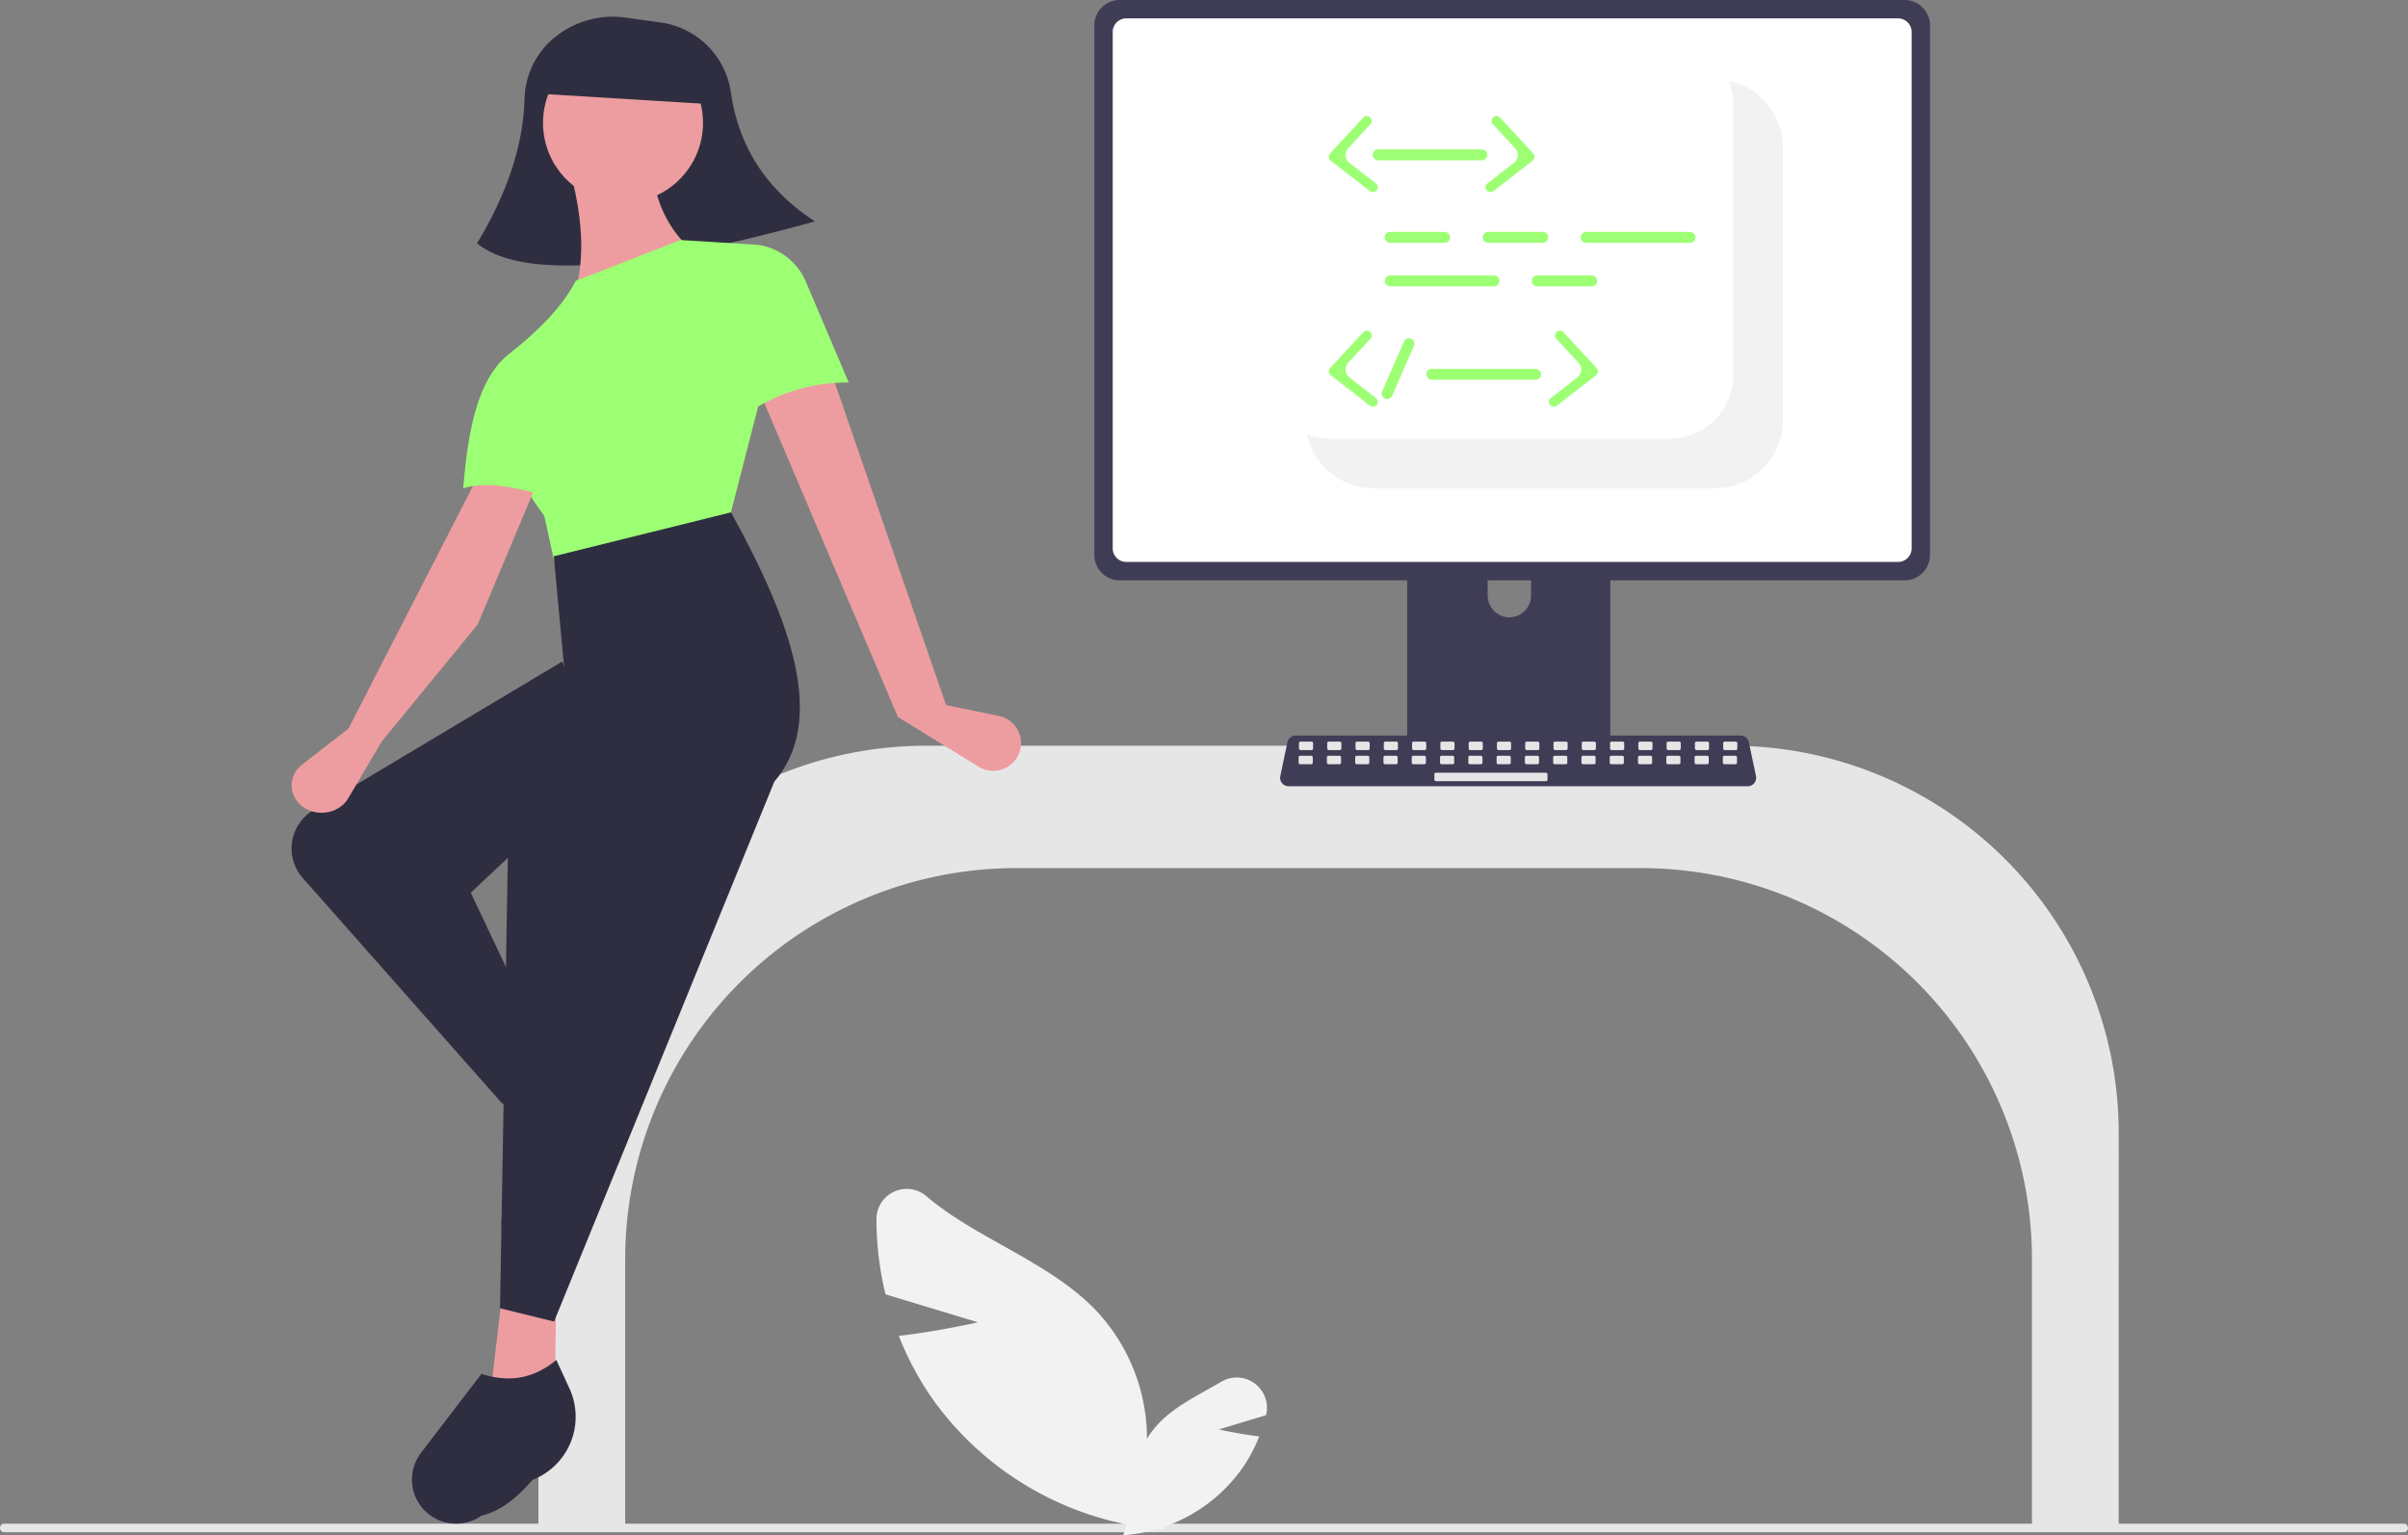 <svg xmlns="http://www.w3.org/2000/svg" width="796.98" height="508.226" viewBox="0 0 796.98 508.226" xmlns:xlink="http://www.w3.org/1999/xlink" role="img" artist="Katerina Limpitsouni" source="https://undraw.co/"><rect x="0" y="0" width="796.98" height="508.226" fill="#808080" stroke="none"/><g transform="translate(-650 -340.407)"><path d="M255.615,690.14a1.369,1.369,0,0,0,1.314,1.418h794.345a1.421,1.421,0,0,0,0-2.836H256.936a1.367,1.367,0,0,0-1.321,1.409Z" transform="translate(394.385 156.094)" fill="#e6e6e6"/><path d="M940.726,732.284h28.708V600.672A128.257,128.257,0,0,0,841.322,472.559h-266.8A128.258,128.258,0,0,0,446.41,600.672V732.284h28.708V642.37a129.45,129.45,0,0,1,129.3-129.3h207a129.45,129.45,0,0,1,129.3,129.3Z" transform="translate(381.802 114.721)" fill="#e6e6e6"/><path d="M573.9,639.863l-30.6-9.263a105.419,105.419,0,0,1-2.989-24.975,10.007,10.007,0,0,1,16.459-7.572c16.41,14.075,40.446,21.586,55.958,37.625a62.04,62.04,0,0,1,16.546,51.166l6.7,21.661a103.96,103.96,0,0,1-76.222-42.038A100.42,100.42,0,0,1,547.7,644.348C560.675,642.876,573.9,639.863,573.9,639.863Z" transform="translate(399.776 138.289)" fill="#f2f2f2"/><path d="M640.524,665.3l15.6-4.724q.03-.124.06-.249A10.018,10.018,0,0,0,641.317,649.5c-7.084,4.208-14.949,7.831-20.6,13.673a31.643,31.643,0,0,0-8.439,26.1l-3.416,11.048a53.023,53.023,0,0,0,38.876-21.441,51.22,51.22,0,0,0,6.15-11.281C647.272,666.841,640.524,665.3,640.524,665.3Z" transform="translate(412.895 148.319)" fill="#f2f2f2"/><path d="M751.746,391.091H690.978a3.242,3.242,0,0,0-3.237,3.246v96h67.251v-96a3.244,3.244,0,0,0-3.246-3.246Zm-30.18,54.544a7.209,7.209,0,0,1-7.176-7.176V427.387a7.176,7.176,0,0,1,14.352,0v11.072a7.209,7.209,0,0,1-7.176,7.176Z" transform="translate(427.992 99.128)" fill="#3f3d56"/><path d="M869.007,265.347H609.248a8.432,8.432,0,0,0-8.419,8.419V449.052a8.427,8.427,0,0,0,8.419,8.419H869.007a8.427,8.427,0,0,0,8.419-8.419V273.765a8.432,8.432,0,0,0-8.419-8.419Z" transform="translate(411.357 75.061)" fill="#3f3d56"/><path d="M865.861,270.451H610.44a4.512,4.512,0,0,0-4.5,4.512V445.9a4.51,4.51,0,0,0,4.5,4.5H865.861a4.51,4.51,0,0,0,4.5-4.5V274.962a4.512,4.512,0,0,0-4.5-4.512Z" transform="translate(412.335 76.037)" fill="#fff"/><path d="M687.565,471.812v9.262a1.814,1.814,0,0,0,1.811,1.811h64.047a1.82,1.82,0,0,0,1.811-1.811v-9.262Z" transform="translate(427.959 114.578)" fill="#3f3d56"/><path d="M807.207,486.508H655.245a2.8,2.8,0,0,1-2.735-3.371l2.358-11.2a2.808,2.808,0,0,1,2.735-2.219H804.849a2.808,2.808,0,0,1,2.735,2.219l2.358,11.2a2.8,2.8,0,0,1-2.735,3.371Z" transform="translate(421.237 114.177)" fill="#3f3d56"/><rect width="4.68" height="2.808" rx="0.488" transform="translate(1079.919 585.911)" fill="#e6e6e6"/><rect width="4.68" height="2.808" rx="0.488" transform="translate(1089.281 585.911)" fill="#e6e6e6"/><rect width="4.68" height="2.808" rx="0.488" transform="translate(1098.641 585.911)" fill="#e6e6e6"/><rect width="4.68" height="2.808" rx="0.488" transform="translate(1108.001 585.911)" fill="#e6e6e6"/><rect width="4.68" height="2.808" rx="0.488" transform="translate(1117.362 585.911)" fill="#e6e6e6"/><rect width="4.68" height="2.808" rx="0.488" transform="translate(1126.722 585.911)" fill="#e6e6e6"/><rect width="4.68" height="2.808" rx="0.488" transform="translate(1136.083 585.911)" fill="#e6e6e6"/><rect width="4.68" height="2.808" rx="0.488" transform="translate(1145.444 585.911)" fill="#e6e6e6"/><rect width="4.68" height="2.808" rx="0.488" transform="translate(1154.804 585.911)" fill="#e6e6e6"/><rect width="4.68" height="2.808" rx="0.488" transform="translate(1164.164 585.911)" fill="#e6e6e6"/><rect width="4.68" height="2.808" rx="0.488" transform="translate(1173.526 585.911)" fill="#e6e6e6"/><rect width="4.68" height="2.808" rx="0.488" transform="translate(1182.886 585.911)" fill="#e6e6e6"/><rect width="4.68" height="2.808" rx="0.488" transform="translate(1192.246 585.911)" fill="#e6e6e6"/><rect width="4.68" height="2.808" rx="0.488" transform="translate(1201.607 585.911)" fill="#e6e6e6"/><rect width="4.68" height="2.808" rx="0.488" transform="translate(1210.967 585.911)" fill="#e6e6e6"/><rect width="4.68" height="2.808" rx="0.488" transform="translate(1220.328 585.911)" fill="#e6e6e6"/><rect width="4.68" height="2.808" rx="0.488" transform="translate(1079.81 590.593)" fill="#e6e6e6"/><rect width="4.68" height="2.808" rx="0.488" transform="translate(1089.17 590.593)" fill="#e6e6e6"/><rect width="4.68" height="2.808" rx="0.488" transform="translate(1098.53 590.593)" fill="#e6e6e6"/><rect width="4.68" height="2.808" rx="0.488" transform="translate(1107.892 590.593)" fill="#e6e6e6"/><rect width="4.68" height="2.808" rx="0.488" transform="translate(1117.252 590.593)" fill="#e6e6e6"/><rect width="4.68" height="2.808" rx="0.488" transform="translate(1126.612 590.593)" fill="#e6e6e6"/><rect width="4.68" height="2.808" rx="0.488" transform="translate(1135.972 590.593)" fill="#e6e6e6"/><rect width="4.68" height="2.808" rx="0.488" transform="translate(1145.333 590.593)" fill="#e6e6e6"/><rect width="4.68" height="2.808" rx="0.488" transform="translate(1154.694 590.593)" fill="#e6e6e6"/><rect width="4.68" height="2.808" rx="0.488" transform="translate(1164.054 590.593)" fill="#e6e6e6"/><rect width="4.68" height="2.808" rx="0.488" transform="translate(1173.415 590.593)" fill="#e6e6e6"/><rect width="4.68" height="2.808" rx="0.488" transform="translate(1182.775 590.593)" fill="#e6e6e6"/><rect width="4.68" height="2.808" rx="0.488" transform="translate(1192.135 590.593)" fill="#e6e6e6"/><rect width="4.68" height="2.808" rx="0.488" transform="translate(1201.497 590.593)" fill="#e6e6e6"/><rect width="4.68" height="2.808" rx="0.488" transform="translate(1210.857 590.593)" fill="#e6e6e6"/><rect width="4.68" height="2.808" rx="0.488" transform="translate(1220.217 590.593)" fill="#e6e6e6"/><rect width="37.442" height="2.808" rx="0.488" transform="translate(1124.74 596.208)" fill="#e6e6e6"/><path d="M817.447,310.036v89.974a22.723,22.723,0,0,1-22.717,22.72H682.116a22.735,22.735,0,0,1-20.863-13.694,21.431,21.431,0,0,1-1.344-4.177,20.691,20.691,0,0,0,7.506,1.394H780.025a20.974,20.974,0,0,0,20.945-20.945V295.335a20.694,20.694,0,0,0-1.394-7.506,21.432,21.432,0,0,1,4.182,1.346,22.733,22.733,0,0,1,13.689,20.861Z" transform="translate(422.665 79.364)" fill="#f2f2f2"/><path d="M701.335,333.39H683.307a1.8,1.8,0,0,1,0-3.606h18.028a1.8,1.8,0,0,1,0,3.606Z" transform="translate(426.798 87.394)" fill="#9dff73"/><path d="M728.573,333.39H710.545a1.8,1.8,0,0,1,0-3.606h18.028a1.8,1.8,0,0,1,0,3.606Z" transform="translate(432.012 87.394)" fill="#9dff73"/><path d="M742.192,345.5H724.164a1.8,1.8,0,0,1,0-3.606h18.028a1.8,1.8,0,1,1,0,3.606Z" transform="translate(434.618 89.711)" fill="#9dff73"/><path d="M717.66,345.5H683.307a1.8,1.8,0,0,1,0-3.606H717.66a1.8,1.8,0,0,1,0,3.606Z" transform="translate(426.798 89.711)" fill="#9dff73"/><path d="M772.136,333.39H737.783a1.8,1.8,0,0,1,0-3.606h34.353a1.8,1.8,0,0,1,0,3.606Z" transform="translate(437.225 87.394)" fill="#9dff73"/><path d="M714.318,310.466H679.965a1.8,1.8,0,0,1,0-3.606h34.353a1.8,1.8,0,0,1,0,3.606Z" transform="translate(426.159 83.006)" fill="#9dff73"/><path d="M711.14,322.772a1.614,1.614,0,0,1-.992-2.889l8.8-6.838a3.233,3.233,0,0,0,.391-4.746L711.95,300.3a1.614,1.614,0,0,1,2.371-2.192l10.967,11.872a1.615,1.615,0,0,1-.195,2.37L712.13,322.433a1.61,1.61,0,0,1-.99.34Z" transform="translate(432.161 81.233)" fill="#9dff73"/><path d="M680.558,322.772a1.614,1.614,0,0,0,.992-2.889l-8.8-6.838a3.233,3.233,0,0,1-.391-4.746l7.385-8a1.614,1.614,0,1,0-2.371-2.192l-10.967,11.872a1.615,1.615,0,0,0,.195,2.37l12.964,10.077a1.611,1.611,0,0,0,.99.34Z" transform="translate(423.827 81.233)" fill="#9dff73"/><path d="M729.224,371.446H694.871a1.8,1.8,0,1,1,0-3.606h34.353a1.8,1.8,0,0,1,0,3.606Z" transform="translate(429.012 94.678)" fill="#9dff73"/><path d="M728.756,382.4a1.614,1.614,0,0,1-.992-2.889l8.8-6.838a3.233,3.233,0,0,0,.391-4.746l-7.385-7.995a1.614,1.614,0,0,1,2.371-2.191L742.9,369.61a1.615,1.615,0,0,1-.195,2.37l-12.964,10.077a1.609,1.609,0,0,1-.99.34Z" transform="translate(435.533 92.645)" fill="#9dff73"/><path d="M680.558,382.4a1.614,1.614,0,0,0,.992-2.889l-8.8-6.838a3.233,3.233,0,0,1-.391-4.746l7.385-8a1.614,1.614,0,0,0-2.371-2.191L666.409,369.61a1.615,1.615,0,0,0,.195,2.37l12.964,10.077a1.61,1.61,0,0,0,.99.34Z" transform="translate(423.827 92.645)" fill="#9dff73"/><path d="M680.813,376.94l7.221-16.519a1.8,1.8,0,0,1,3.3,1.444l-7.221,16.519a1.8,1.8,0,0,1-3.3-1.444Z" transform="translate(426.637 93.051)" fill="#9dff73"/><g transform="translate(746.501 345.941)"><path d="M320.61,313.353c-44.966,12.4-94.206,21.729-111.849,7.251,9.66-16.082,15.232-31.932,15.7-47.5a27.308,27.308,0,0,1,8.037-18.943,30.568,30.568,0,0,1,25.5-8.285l11.67,1.638q.589.083,1.172.188a27.291,27.291,0,0,1,21.943,23C295.243,287.58,303.51,302.189,320.61,313.353Z" transform="translate(-147.369 -245.583)" fill="#2f2e41"/><path d="M344.953,449.478l17.481,3.6a9.182,9.182,0,0,1,6.577,12.627h0A9.182,9.182,0,0,1,355.77,469.9L329.03,453.45,283.611,346.679l23.525-6.8Z" transform="translate(-128.337 -221.608)" fill="#ed9da0"/><path d="M79.583,395.551,66.347,399.4,56.328,378.708,66.516,373.4Z" transform="translate(12.504 -27.577)" fill="#a0616a"/><path d="M77.506,468.271l-20.947-4.3,3.279-27.9,18.027.86Z" transform="translate(9.657 -11.334)" fill="#ed9da0"/><path d="M246.869,550.943l-17.2,11.32-66.156-74.83A14.745,14.745,0,0,1,167,465.009l82.413-49.244,12.623,36.261L219.119,492.3Z" transform="translate(-159.814 -202.312)" fill="#2f2e41"/><path d="M247.263,561.523l-.13.168c-1.1,6.437-3.03,12.308-7.342,16.558a12.83,12.83,0,0,1-15.582,7.037h0a12.83,12.83,0,0,1-8.9-13.664l3.214-28.729c7.71-1.772,13.591-6.157,16.567-14.688l7.493,5.1a19.7,19.7,0,0,1,4.676,28.213Z" transform="translate(-145.723 -173.722)" fill="#2f2e41"/><path d="M274.67,312.7l-41.737,34.566-3.251-14.228,7.285-11.1c2.022-10.9.716-22.91-2.758-35.654l27.23.025C262.616,296.6,266.626,305.588,274.67,312.7Z" transform="translate(-142.049 -235.235)" fill="#ed9da0"/><circle cx="26.475" cy="26.475" r="26.475" transform="translate(83.22 8.668)" fill="#ed9da0"/><path d="M289.605,398.733,233.26,415.9l-4.384-20.04c-10.559-14.178-15.149-27.118-8.241-37.676l-3.476-15.893c9.972-7.852,17.814-15.885,22.12-24.22l34.667-13.546,25.485,1.568,7.526,25.219Z" transform="translate(-145.233 -230.597)" fill="#9dff73"/><path d="M313.654,351.366a58.049,58.049,0,0,0-33.643,10.308l3.44-55.9h0a20.289,20.289,0,0,1,15.984,12.168Z" transform="translate(-129.252 -230.279)" fill="#9dff73"/><path d="M232.706,644.288l-17.884-4.4,2.632-151.958,24.014-26.3-5.376-33.339-3.478-37.348,58.66-14.545c19.827,36,31.811,68.733,14.318,89.178Z" transform="translate(-145.828 -212.322)" fill="#2f2e41"/><path d="M231.674,636.688l-.225.088C226.6,642.407,221.27,647,214.57,648.614a14.6,14.6,0,0,1-19.326-2.283h0a14.6,14.6,0,0,1-.656-18.547l20-26.13c8.559,2.8,16.867,1.973,24.777-4.6l4.312,9.376a22.421,22.421,0,0,1-12,30.258Z" transform="translate(-151.737 -152.385)" fill="#2f2e41"/><path d="M177.2,450.372,161.848,462.31a8.623,8.623,0,0,0-3.383,8.154,9.2,9.2,0,0,0,5.763,6.966h0c4.775,1.957,10.4.222,12.878-3.972l11.1-18.806,31.763-38.74,19.148-45.643L219.972,367Z" transform="translate(-158.365 -214.711)" fill="#ed9da0"/><path d="M232.188,381.58c-10.168-3.069-19.692-4.877-27.079-2.491,1.548-19.161,4.74-36.277,15.114-44.457l14.747,1.733Z" transform="translate(-148.297 -222.941)" fill="#9dff73"/><path d="M282.314,273.574,225.69,270.09l.7-11.325q29.649-19.992,56.624,3.484Z" transform="translate(-143.064 -244.57)" fill="#2f2e41"/></g></g></svg>